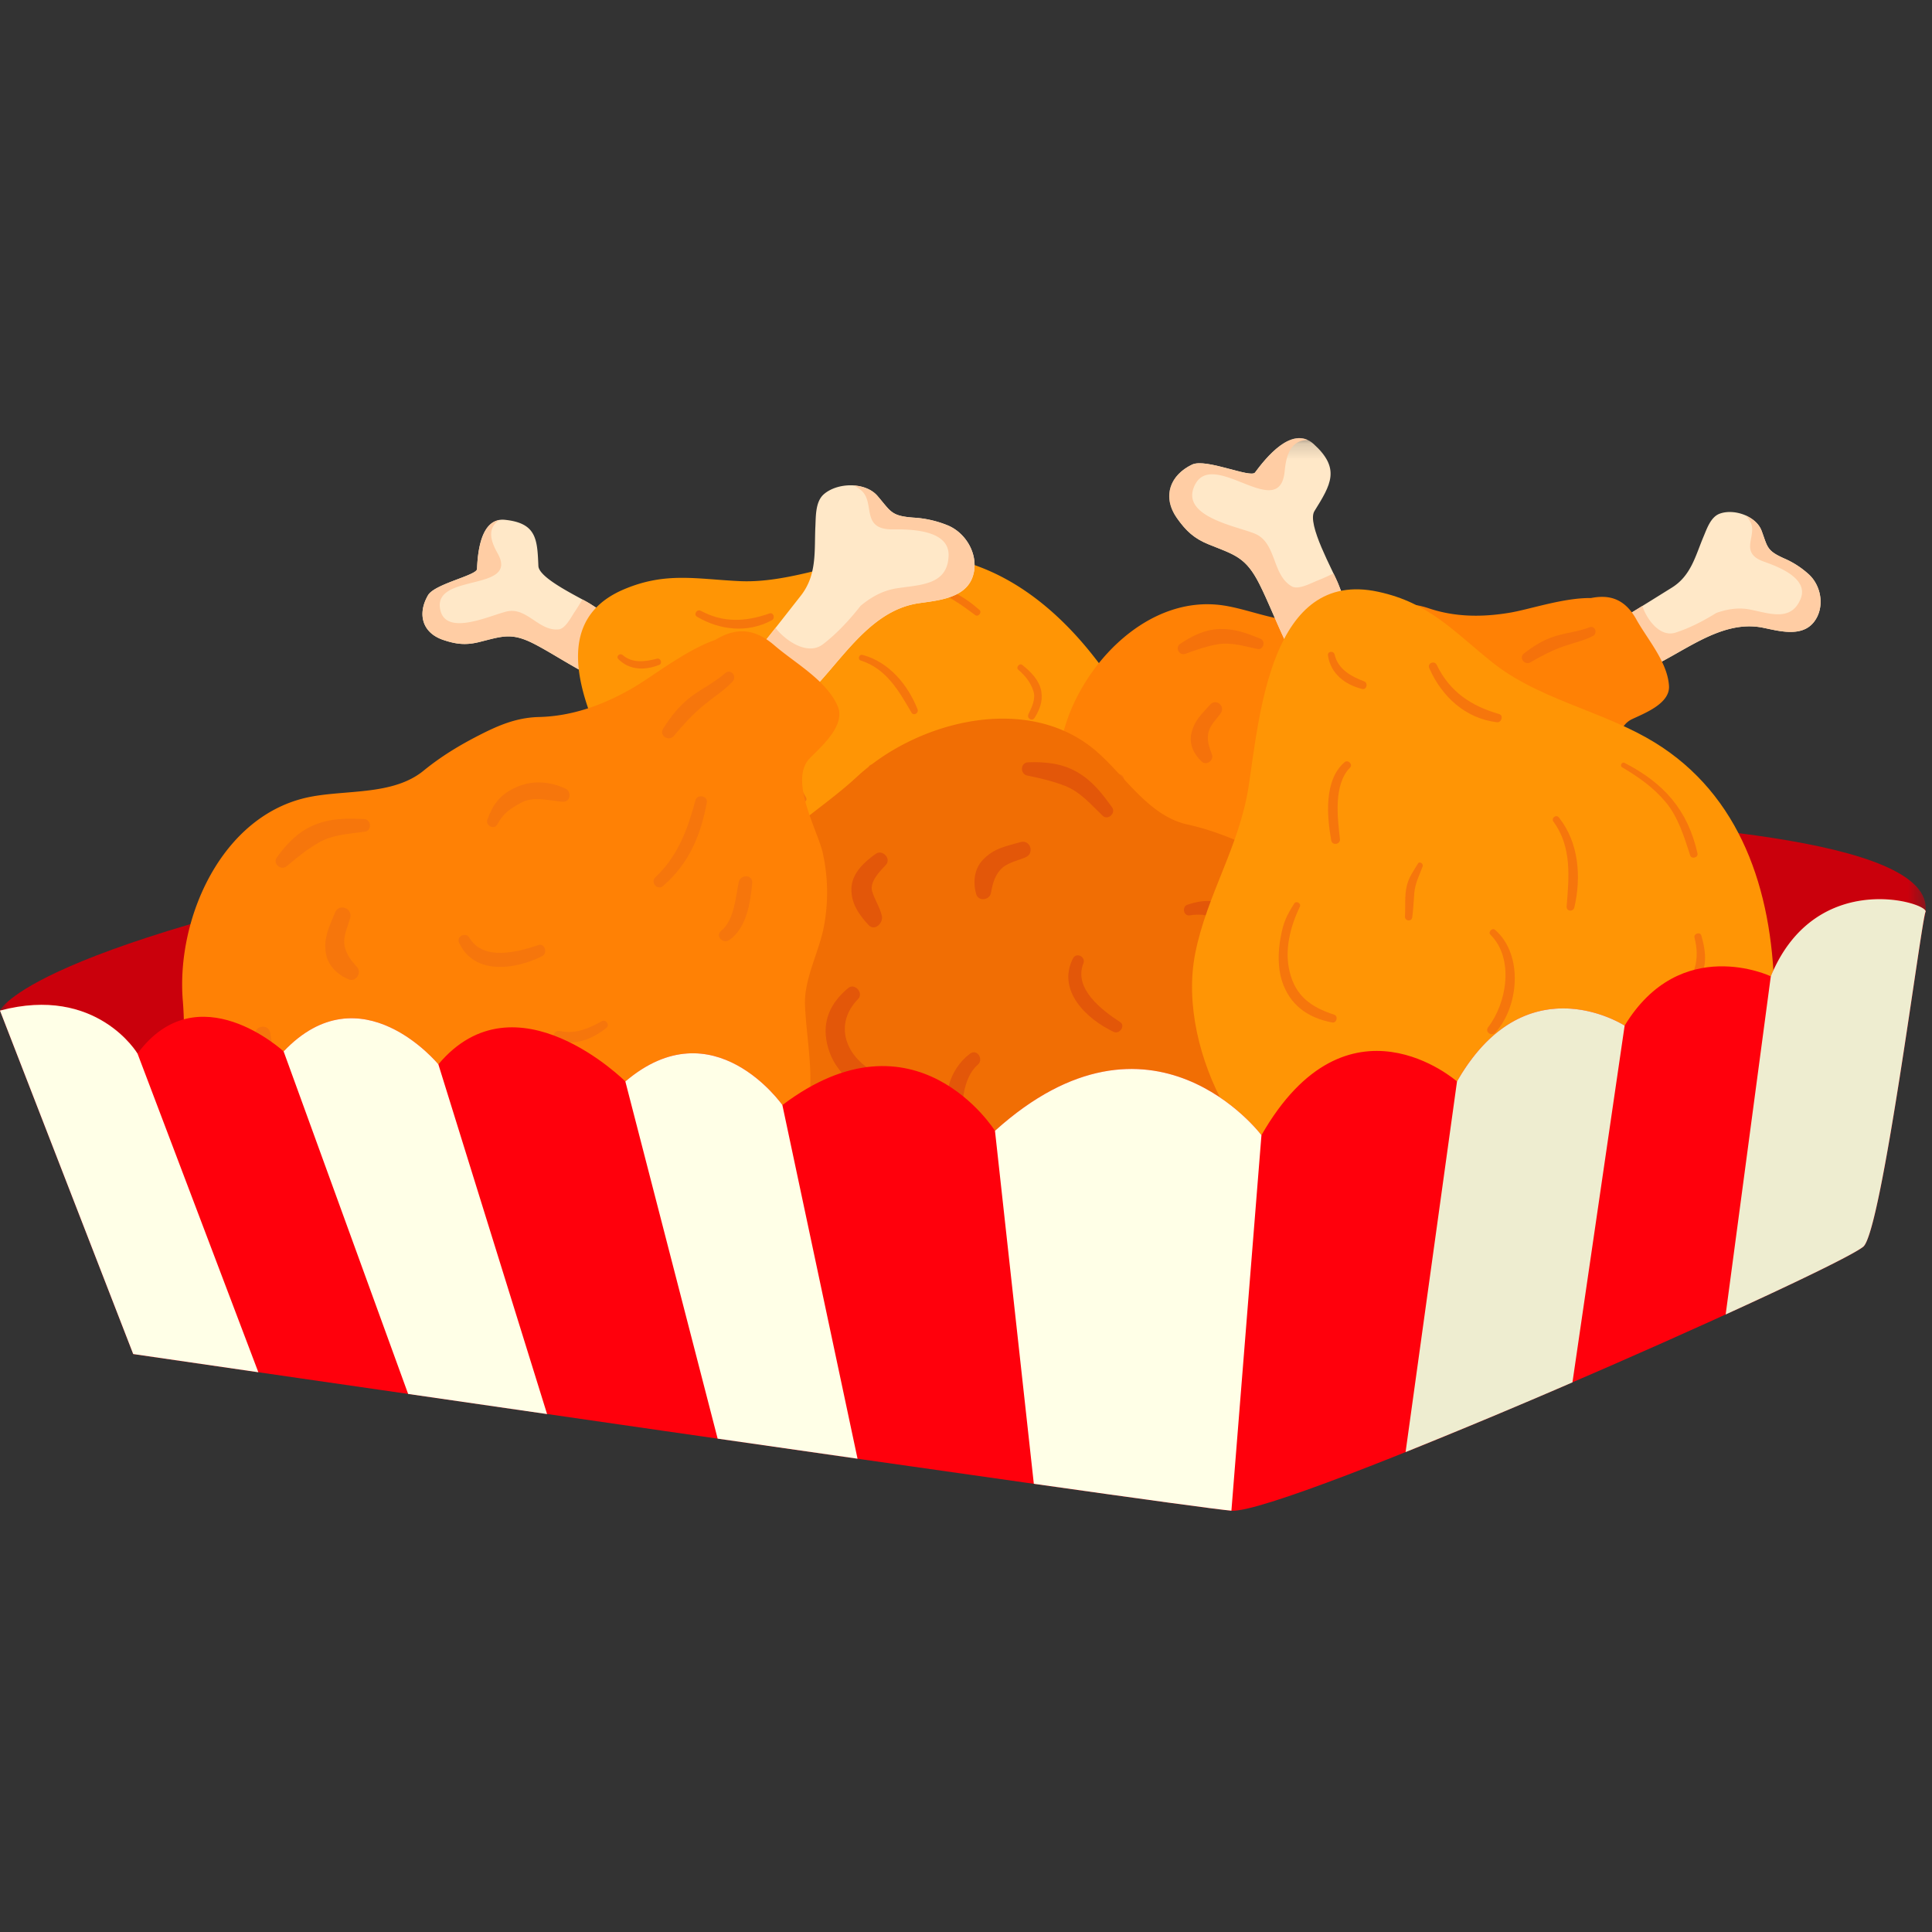 <svg width="120" height="120" viewBox="0 0 120 120" xmlns="http://www.w3.org/2000/svg" xmlns:xlink="http://www.w3.org/1999/xlink"><rect x="0" y="0" width="120" height="120" fill="#333333" stroke="none"/><defs><path id="a" d="M0 .613h119.611v30.528H0z"/><path d="M29.255 7.446c-.135.558-.396 1.116-.345 1.689-.44.912-.064 1.598.394 2.347.417.686.532 1.537.628 2.346.1.85-.01 1.719-.357 2.566-.39.95-1.843 2.517-2.937 1.862-.743-.446-1.002-1.75-1.313-2.518-.363-.896-.763-1.798-1.435-2.5a1.824 1.824 0 0 0-1.717-.564c-.372.066-.638.325-.874.602-.538.651-.586 1.364-1.293 1.98-2.267 1.971-4.823-2.813-5.98-3.884-.619-.573-1.482-1.045-2.433-1.01-1.43.06-2.627 1.333-3.992 1.309-1.274-.02-1.862-1.53-2.007-2.525-.11-.756-.03-1.56.013-2.338.062-1.188.32-2.919-.89-3.563-.517-.274-4.11-.323-3.47-1.308.888-.322 1.832-.298 2.785-.1.693.252 1.362.574 2.065.869 1.296.542 2.56.584 3.942.24 1.65-.408 2.52-1.98 4.245-2.285 3.188-.563 5.93-1.044 8.705.07 1.795.72 3.196 1.82 5.114 4.397" id="c"/><path d="M34.808 1.248c-.18.47-.555.91-1.193 1.298-1.176.71-2.557.704-3.883.81-1.921.146-3.09 1.157-3.32 3.115-.115 1.002-.133 1.757-.896 2.511-.579.57-1.532.625-2.288.673-1.154.076-2.273.225-3.35.654-2.027.801-2.61 2.797-2.48 4.798.093 1.435.732 2.856.09 4.247-.791 1.702-3.101 2.066-4.71 1.583-.479-.146-.9-.36-1.277-.63-1.013-.946-1.83-2.145-2.421-3.39-.878-1.85-1.766-5.657-4.31-5.704-1.417-.025-3.395.815-3.85-1.191-.375-1.654.744-3.63 1.652-4.914C3.651 3.582 5.2 2.411 6.847 1.56a5.833 5.833 0 0 1 1.56-.557c1.366-.074 2.64.349 4 .558 1.433.222 2.786.014 4.172-.366 1.503-.413 2.948-.916 4.528-.95 1.832-.044 3.652.816 5.447 1.112 1.062.173 2.205.085 3.338-.187.063-.01.125-.024.19-.036 1.158-.25 3.16-1.256 4.31-.724" id="e"/><path d="M40.408 17.312c-.469.364-1.123.572-2.006.561-1.627-.02-3.01-.887-4.403-1.61-2.026-1.053-3.837-.77-5.294 1.056-.743.93-1.235 1.678-2.473 1.96-.94.21-1.93-.328-2.72-.753-1.21-.644-2.422-1.192-3.78-1.44-2.534-.46-4.373 1.183-5.496 3.275-.803 1.496-1.053 3.324-2.57 4.32-1.856 1.22-4.41.14-5.723-1.35a5.052 5.052 0 0 1-.886-1.431c-.428-1.581-.497-3.301-.312-4.921.277-2.407 1.769-6.785-.758-8.423C2.582 7.643.067 7.251.869 4.951c.66-1.896 3.02-3.179 4.74-3.901C7.648.186 9.94-.02 12.13.154a7.127 7.127 0 0 1 1.916.416c1.416.78 2.433 2.002 3.664 3.06 1.303 1.116 2.793 1.756 4.423 2.24 1.77.526 3.536.925 5.144 1.874 1.87 1.103 3.158 3.102 4.776 4.521.956.841 2.165 1.464 3.47 1.9.073.027.142.056.214.08 1.319.477 3.957.715 4.783 1.969" id="g"/><path d="M34.817 1.096c-.004.596-.242 1.237-.798 1.925-1.02 1.27-2.555 1.822-3.983 2.471-2.08.946-2.973 2.542-2.431 4.813.276 1.155.563 2.006.022 3.156-.414.87-1.451 1.315-2.27 1.677-1.253.55-2.437 1.165-3.465 2.078-1.926 1.71-1.764 4.17-.804 6.344.683 1.554 1.971 2.875 1.82 4.685-.183 2.21-2.609 3.55-4.595 3.664a5.162 5.162 0 0 1-1.672-.181c-1.511-.64-2.908-1.646-4.071-2.788-1.73-1.703-4.26-5.574-7.107-4.599-1.587.545-3.448 2.278-4.766.231-1.087-1.687-.645-4.334-.159-6.13.58-2.137 1.828-4.067 3.315-5.682a6.953 6.953 0 0 1 1.51-1.25c1.487-.633 3.076-.68 4.67-.995 1.686-.336 3.106-1.112 4.494-2.097 1.508-1.068 2.91-2.21 4.648-2.893 2.021-.79 4.39-.57 6.509-.969C26.938 4.324 28.17 3.76 29.32 3c.067-.04.131-.075.197-.119 1.185-.744 3.003-2.674 4.5-2.547" id="i"/><path id="k" d="M1.108 1.165h12.116v15.878H1.108z"/><path d="M23.92 25.252c-.49.445-1.102.81-1.43 1.403-1.012.58-1.108 1.498-1.175 2.536-.062.949-.509 1.85-.951 2.698a5.978 5.978 0 0 1-2.021 2.238c-.99.655-3.376 1.186-3.967-.19-.4-.937.213-2.374.429-3.329.248-1.115.465-2.256.3-3.397-.105-.743-.497-1.355-1.233-1.71-.394-.188-.811-.121-1.205-.009-.937.263-1.45.922-2.514 1.038-3.412.367-2.656-5.997-3.038-7.82-.201-.976-.696-2.02-1.606-2.63-1.378-.913-3.33-.496-4.588-1.445C-.259 13.75.19 11.89.704 10.83c.392-.805.998-1.532 1.547-2.252.84-1.11 2.22-2.61 1.509-4.057C3.463 3.902.135 1.414 1.382.898c1.037.29 1.905.954 2.665 1.793.48.71.896 1.484 1.36 2.247.854 1.404 2.003 2.3 3.523 2.911 1.81.724 3.654-.208 5.465.666 3.347 1.617 6.227 3.018 8.086 5.982 1.201 1.915 1.79 3.93 1.889 7.727" id="m"/><path d="M73.388 7.527c.184 2.51-2.268 19.378-2.276 19.502-7.337-.77-60.47-8.612-63.534-8.96L.281 1.139c4.07.042 7.087 4.035 7.087 4.035 3.74-3.94 8.927-.408 8.927-.408C21.099.82 26.06 6.19 26.06 6.19c4.803-4.464 11.66 1.564 11.66 1.564 5.472-3.634 9.404.179 9.404.179 8.285-4.875 12.645 2.313 12.645 2.313" id="o"/></defs><g fill="none" fill-rule="evenodd"><g transform="translate(0 49.046)"><mask id="b" fill="#fff"><use xlink:href="#a"/></mask><path d="M2.8 15.992L0 13.724s1.6-4.127 29.896-9.597c28.302-5.463 58.334-3.063 65.142-2.53 6.808.533 25.18 1.209 24.558 5.997-.617 4.79-11.21 11.198-11.21 11.198s-36.309 14.266-46.05 12.132C52.59 28.788 13.481 25.192 2.8 15.992" fill="#CA000C" mask="url(#b)"/></g><path d="M39.256 39.11c-.878-.455-1.702-1.031-2.53-1.56-.639-.418-3.256-1.603-3.286-2.398-.07-1.654-.108-2.661-2.078-2.866-1.542-.155-1.693 2.151-1.734 3.06-.02.394-2.634.917-3.045 1.629-.655 1.131-.386 2.315.937 2.768.801.27 1.397.344 2.234.138 1.46-.362 2.017-.615 3.446.124 1.746.904 3.928 2.542 5.921 2.79.16.02.262-.08.29-.21a.629.629 0 0 0 .408-.489c.281-1.272.775-2.292-.563-2.986" fill="#FFE8C8"/><path d="M36.726 37.55a8.188 8.188 0 0 0-.553-.318c-.162.275-.326.55-.508.815-.181.274-.552.999-.957 1.044-1.232.136-1.98-1.394-3.22-1.114-1.007.227-3.77 1.57-4.139-.089-.525-2.336 4.93-1.088 3.559-3.521-.307-.546-.663-1.32-.118-1.886.066-.069.136-.119.2-.17-1.191.22-1.325 2.206-1.362 3.035-.02.394-2.634.918-3.045 1.629-.655 1.131-.387 2.315.937 2.768.8.27 1.397.344 2.234.138 1.46-.362 2.017-.615 3.446.123 1.747.905 3.928 2.543 5.921 2.79.16.02.262-.08.291-.209a.629.629 0 0 0 .407-.489c.281-1.272.774-2.292-.563-2.986-.878-.455-1.702-1.031-2.53-1.56" fill="#FFCDA4"/><path d="M68.086 40.97c-3.187-4.142-7.53-7.111-13.05-6.455-3.01.357-6.066 1.716-9.094 1.58-2.695-.127-4.617-.592-7.22.523-5.504 2.359-1.539 9.053.107 12.416 1.398 2.852 1.42 5.973 2.66 8.83 1.09 2.502 3.498 4.517 5.934 5.662 2.673 1.257 6.525 1.661 9.9.924a12.55 12.55 0 0 0 1.07-.152c1.394-.252 2.45-1.245 3.763-1.79 1.472-.616 2.821-1.324 4.223-2.087 2.003-1.088 3.296-3.628 3.68-5.744.28-1.574-.172-3.204.174-4.75.235-1.043.666-1.82.712-2.918.094-2.288-1.56-4.35-2.859-6.04" fill="#FF9505"/><path d="M40.804 40.912c-.74.196-1.529.296-2.136-.23-.167-.147-.425.084-.265.25.68.699 1.65.722 2.541.365.226-.092.087-.445-.14-.385m20.036-3.023c-1.758-1.569-3.63-1.968-5.987-1.608-.153.022-.138.28.018.268 1.035-.098 1.999-.119 3 .132 1.022.255 1.884.922 2.705 1.525.185.136.432-.166.263-.317m2.651 3.408c-.169-.13-.408.161-.244.3.438.38.756.77.94 1.326.158.486-.093.995-.306 1.433-.126.258.23.488.384.226.314-.518.51-1.015.417-1.617-.11-.704-.66-1.247-1.191-1.668m-9.91-.619c-.226-.063-.334.28-.112.35 1.584.503 2.369 1.894 3.143 3.229.138.232.472.036.378-.205-.6-1.518-1.76-2.928-3.408-3.374m.564 6.817c-.21-.02-.273.327-.067.358 1.796.278 2.789 2.429 2.69 4.046-.019.311.442.307.484.008.268-1.85-1.092-4.226-3.107-4.412m-11.774-2.501c-.39 1.414.841 2.873 1.761 3.776.214.21.548-.11.348-.331-.756-.846-1.936-2.128-1.703-3.385.041-.232-.345-.283-.406-.06M49.54 56.17c-1.248.392-2.282.42-3.295-.464-.902-.787-1.326-1.965-1.503-3.106-.029-.189-.35-.156-.343.037.03.79.081 1.136.418 1.888.303.667.763 1.369 1.361 1.814 1.078.805 2.27.793 3.502.224.227-.102.095-.466-.14-.393m9.887-.02c-.436.87-.847 1.719-1.556 2.413-1.126 1.094-2.845.79-4.062.198-.167-.084-.33.16-.164.252 1.022.562 2.354.975 3.529.483 1.42-.6 2.126-1.811 2.596-3.2.072-.2-.245-.349-.343-.146M47.791 38.103c-1.5.529-2.874.583-4.262-.165-.242-.132-.472.229-.235.37 1.412.83 3.128 1.037 4.649.215.225-.125.1-.509-.152-.42m16.231 11.061c-.135-.107-.334.067-.208.194 1.721 1.744 2.016 3.635 1.182 5.962-.07.184.213.306.312.132 1.276-2.222.57-4.775-1.286-6.288m-15.324-2.097c.03.473.001.845.177 1.3.193.499.566.919.846 1.368.126.21.463.033.348-.189-.198-.381-.43-.74-.641-1.111-.266-.459-.302-.905-.432-1.4-.043-.152-.311-.143-.298.032" fill="#F6760C"/><g transform="translate(37.576 35.73)"><mask id="d" fill="#fff"><use xlink:href="#c"/></mask><path d="M29.255 7.446c.24-.985-.603-1.582-1.152-2.318C26.185 2.55 24.784 1.45 22.989.73 20.215-.384 17.472.097 14.284.66c-1.725.305-2.594 1.877-4.245 2.285-1.382.344-2.646.302-3.942-.24-.703-.295-1.372-.617-2.065-.87-.953-.197-1.897-.221-2.785.1-.64.986 2.953 1.035 3.47 1.31 1.21.643.952 2.374.89 3.562-.042.777-.122 1.582-.013 2.338.145.995.733 2.505 2.007 2.525 1.365.024 2.561-1.25 3.992-1.309.951-.035 1.814.437 2.434 1.01 1.156 1.071 3.712 5.855 5.98 3.884.706-.616.754-1.329 1.292-1.98.236-.277.502-.536.874-.602.7-.124 1.28.103 1.717.563.672.703 1.072 1.605 1.435 2.501.311.768.57 2.072 1.313 2.518 1.094.655 2.546-.912 2.937-1.862a5.128 5.128 0 0 0 .357-2.566c-.096-.809-.21-1.66-.628-2.346-.458-.75-.835-1.435-.394-2.347-.05-.573.21-1.131.345-1.69" mask="url(#d)"/></g><path d="M112.314 35.644a5.516 5.516 0 0 0-1.505-.962c-1.089-.488-1.013-.698-1.393-1.717-.35-.932-1.745-1.39-2.62-1.053-.546.213-.781.934-.981 1.405-.508 1.201-.776 2.44-1.98 3.186-1.96 1.22-3.967 2.486-5.985 3.581-.151.085-.151.264-.071.394-.053.245-.03.504-.048.78-.026.434.032.91.324 1.257.149.173.416.299.65.254 1.069.237 2.44-.759 3.379-1.139 2.352-.953 4.72-3.181 7.405-2.644.967.194 2.387.614 3.153-.323.718-.88.515-2.276-.328-3.02" fill="#FFE8C8"/><path d="M112.314 35.644a5.516 5.516 0 0 0-1.505-.962c-1.089-.488-1.013-.698-1.393-1.717-.159-.424-.537-.742-.978-.937.092.102.18.217.253.337.538.87-.768 1.942.881 2.524.84.297 2.785 1.02 2.27 2.3-.582 1.441-1.936.909-3.147.67-.735-.143-1.427-.022-2.095.213-.82.511-1.7.958-2.535 1.222-1.06.33-1.877-1.039-2.051-1.658-1.234.758-2.91 1.769-4.164 2.448-.151.085-.151.264-.071.394-.053.245-.03.504-.048.78-.026.434.032.91.324 1.257.149.173.416.299.65.254 1.069.237 2.44-.759 3.379-1.139 2.352-.953 4.72-3.181 7.405-2.644.967.194 2.387.614 3.153-.323.718-.88.515-2.276-.328-3.02" fill="#FFCDA4"/><path d="M103.664 42.604c-.09-1.487-1.335-2.885-2.025-4.126-.747-1.348-1.738-1.545-2.818-1.333-1.706-.022-3.805.703-5.039.91-1.71.287-3.402.28-5.04-.272-1.115-.378-2.151-.316-3.292-.174-1.167.146-2.246.362-3.355.749-1.951.685-4.155-.46-6.111-.753-4.651-.697-8.766 3.61-9.908 7.78-1.063 3.892-3.606 7.103-.203 10.523 1.505 1.51.866 3.879 2.336 5.424 1.436 1.51 3.784 1.626 5.632 2.372 2.475.994 4.443 3.181 7.29 2.985 1.541-.103 3.004-.706 4.547-.766 1.683-.064 3.198.864 4.9.499 2.558-.55 3.914-3.269 4.848-5.448.575-1.339.81-2.853 1.255-4.232.43-1.325 1.694-2.39 2.387-3.598a9.568 9.568 0 0 0 1.22-3.573c.157-1.221-.378-4.209 1.077-4.901.779-.37 2.369-.969 2.299-2.066" fill="#FF8105"/><path d="M75.274 46.85c-.162-.414-.301-.813-.236-1.26.08-.523.496-.88.781-1.29.313-.444-.288-.942-.655-.534-.533.597-1.002 1.003-1.174 1.826-.135.656.184 1.283.653 1.713.303.28.771-.095.63-.455m13.478-5.077c-.682-.663-1.527-1.027-2.49-.932-.847.087-1.364.43-1.907 1.078-.209.247.14.635.389.419.533-.463.943-.559 1.614-.654.685-.098 1.432.422 2.02.698.388.18.652-.337.374-.609m-4.143 7.245c-1.148-.026-3.007-.202-3.262-1.59-.069-.382-.637-.327-.6.067.168 1.876 2.295 2.317 3.853 2.135.339-.037.37-.605.01-.612m1.759 4.892c-.766.124-1.557.169-2.237-.267-.285-.181-.63.22-.34.413.862.587 1.716.572 2.682.27.231-.076.137-.457-.105-.417m9.245-4.391c-.426.702-.903 1.79-1.734 2.08-.4.137-.158.7.232.595 1.07-.278 1.717-1.466 2.154-2.388.203-.425-.42-.665-.652-.287m-24.564 1.369c-.332-.332-.755-.514-1.108-.819-.396-.345-.22-1.105-.129-1.552.09-.443-.59-.63-.76-.219-.288.698-.524 1.528-.111 2.228.388.658 1.058.943 1.764 1.139.464.126.613-.509.344-.777m4.361 7.109c-1.808.317-3.54-.78-3.11-2.749.094-.427-.608-.635-.746-.214-.374 1.134-.258 2.19.61 3.07.926.939 2.226 1.244 3.473.823.518-.177.317-1.023-.226-.93m7.821.323c-.926.103-1.794.143-2.593-.419-.805-.563-1.486-2.088-1.182-3.029.137-.426-.487-.72-.65-.285-1.01 2.616 2.003 5.647 4.59 4.402.347-.164.246-.715-.165-.67m6.409 4.072c-.698.613-1.442 1.136-2.41.823-.71-.228-1.546-1-1.797-1.696-.096-.265-.543-.164-.49.124.19 1.041 1.037 1.867 1.945 2.348 1.231.655 2.493-.071 3.322-.992.317-.353-.216-.922-.57-.607m5.325-17.701c-.897 1.284-1.889 2.456-3.363 3.08-.36.158-.147.715.225.572 1.669-.64 2.766-1.82 3.655-3.333.177-.3-.32-.6-.517-.32m3.752-5.723c-.668.262-1.41.333-2.096.54-.733.221-1.355.613-1.955 1.072-.356.275.026.771.4.556.646-.38 1.329-.734 2.037-.983.6-.212 1.25-.349 1.824-.64.33-.168.149-.688-.21-.545m-20.431.709c-.863-.352-1.606-.637-2.548-.604-.909.032-1.709.427-2.446.93-.334.227-.034.742.33.61.64-.236 1.295-.463 1.962-.586.868-.159 1.677.111 2.517.285.374.08.53-.491.185-.635" fill="#F5720B"/><g transform="translate(65.455 38.152)"><mask id="f" fill="#fff"><use xlink:href="#e"/></mask><path d="M34.808 1.248c.02-.351-.073-.678-.416-.839-1.15-.532-3.152.473-4.31.724l-.19.036c-1.133.272-2.276.36-3.338.187C24.759 1.06 22.939.2 21.107.243c-1.58.035-3.025.538-4.528.95-1.386.38-2.739.589-4.173.367-1.36-.21-2.633-.632-3.999-.558a5.833 5.833 0 0 0-1.56.557C5.2 2.411 3.651 3.582 2.572 5.11 1.664 6.392.545 8.368.92 10.021c.455 2.006 2.433 1.166 3.85 1.191 2.544.047 3.432 3.853 4.31 5.704.59 1.245 1.408 2.444 2.42 3.39.379.27.8.484 1.278.63 1.609.483 3.919.119 4.71-1.583.642-1.391.003-2.812-.09-4.247-.13-2 .453-3.997 2.48-4.798 1.077-.429 2.196-.578 3.35-.654.756-.048 1.709-.103 2.288-.673.763-.754.781-1.51.896-2.51.23-1.96 1.399-2.97 3.32-3.116 1.326-.106 2.707-.1 3.883-.81.638-.388 1.013-.828 1.193-1.298" mask="url(#f)"/></g><path d="M105.784 67.361a6.603 6.603 0 0 0-.907-1.909c-.79-1.17-.582-1.331-.33-2.596.236-1.155-.877-2.483-1.97-2.693-.68-.13-1.37.448-1.866.797-1.264.893-2.308 1.967-3.985 1.963-2.734-.002-5.542.023-8.256-.139-.207-.013-.319.167-.319.349-.207.213-.347.491-.536.753-.302.421-.535.937-.46 1.466.037.27.228.561.494.664.925.905 2.924.764 4.103.965 2.961.512 6.74-.246 9.1 1.97.85.8 2.01 2.11 3.37 1.645 1.276-.432 1.942-1.96 1.562-3.235" fill="#FFE8C8"/><path d="M105.784 67.361a6.603 6.603 0 0 0-.907-1.909c-.79-1.17-.582-1.331-.33-2.596.107-.525-.072-1.079-.391-1.555.03.164.041.334.041.498-.002 1.214-1.989 1.473-.693 3.09.66.821 2.157 2.766.84 3.725-1.491 1.087-2.52-.295-3.586-1.29-.648-.603-1.422-.914-2.236-1.093-1.146 0-2.306-.105-3.315-.359-1.27-.328-1.235-2.216-1.02-2.949-1.718-.008-4.034-.04-5.717-.139-.207-.013-.319.167-.319.349-.207.213-.347.491-.536.753-.302.421-.535.937-.46 1.466.037.27.228.561.494.664.925.905 2.924.764 4.103.965 2.961.512 6.74-.246 9.1 1.97.85.8 2.01 2.11 3.37 1.645 1.276-.432 1.942-1.96 1.562-3.235" fill="#FFCDA4"/><path d="M92.73 68.949c.84-1.552.469-3.736.557-5.415.089-1.82-.782-2.634-1.999-3.096-1.704-1.091-4.269-1.676-5.635-2.236-1.897-.779-3.594-1.845-4.89-3.422-.888-1.077-1.962-1.665-3.2-2.235-1.262-.58-2.483-1.041-3.843-1.343-2.387-.536-3.885-3.057-5.664-4.575-4.239-3.608-11.072-1.855-14.832 1.623-3.505 3.247-8.076 4.886-6.795 10.448.564 2.459-1.56 4.434-1.052 6.907.496 2.412 2.783 4 4.172 5.902 1.86 2.545 2.47 5.974 5.452 7.556 1.615.857 3.46 1.17 5.05 2.075 1.73.981 2.669 2.864 4.612 3.56 2.916 1.047 5.978-.837 8.284-2.444 1.414-.987 2.597-2.358 3.909-3.466 1.264-1.062 3.2-1.343 4.656-2.122a11.39 11.39 0 0 0 3.465-2.832c.924-1.128 2.256-4.462 4.15-4.249 1.014.117 2.985.508 3.604-.636" fill="#F16E04"/><path d="M61.547 55.469c.097-.512.206-1.001.554-1.41.407-.478 1.044-.574 1.592-.808.591-.25.301-1.13-.323-.943-.91.263-1.636.376-2.322 1.098-.548.574-.62 1.402-.417 2.128.13.47.833.385.916-.065m16.72 3.326c-.273-1.098-.89-1.989-1.915-2.492-.907-.445-1.644-.425-2.594-.112-.362.118-.254.727.136.664.82-.131 1.29.029 2.026.35.753.329 1.174 1.32 1.594 1.968.276.421.863.068.753-.378m-8.695 4.687c-1.14-.743-2.901-2.084-2.282-3.637.165-.425-.438-.725-.65-.308-1.008 1.994.856 3.766 2.533 4.554.365.172.753-.38.399-.609m-1.299 6.015c-.852-.356-1.671-.802-2.08-1.67-.173-.359-.768-.171-.602.207.495 1.13 1.366 1.644 2.526 1.943.279.071.42-.367.156-.48m12.038 1.367c-.869.437-2.029 1.232-3.04 1.003-.492-.11-.598.603-.144.745 1.25.389 2.641-.402 3.66-1.053.467-.302-.008-.931-.476-.695m-25.537-13.98c-.127-.539-.438-.984-.6-1.513-.183-.595.472-1.247.841-1.64.37-.388-.195-1.002-.626-.694-.724.52-1.483 1.205-1.506 2.165-.022.906.472 1.614 1.06 2.248.386.423.933-.126.831-.566m-.074 9.873c-2.014-.815-3.068-2.997-1.4-4.709.36-.37-.213-1.018-.614-.68-1.09.905-1.634 2.037-1.314 3.463.343 1.525 1.458 2.644 2.977 2.997.63.152.96-.829.352-1.07m7.656 5.208c-.995-.477-1.891-.977-2.344-2.043-.456-1.064-.183-3.023.71-3.78.406-.34-.033-1.027-.473-.696-2.656 2-1.525 6.929 1.851 7.297.453.05.7-.565.256-.778m3.888 8.096c-1.082.18-2.16.24-2.938-.679-.568-.674-.927-1.97-.742-2.825.072-.328-.44-.506-.566-.184-.464 1.163-.13 2.525.48 3.572.828 1.43 2.55 1.489 3.96 1.079.537-.153.365-1.055-.194-.963m16.442-14.455c-1.705.731-3.434 1.285-5.309.992-.462-.07-.599.624-.136.713 2.08.401 3.924-.101 5.765-1.062.365-.19.056-.803-.32-.643m7.356-3.408c-.833-.154-1.628-.545-2.448-.767-.87-.234-1.741-.228-2.631-.144-.529.051-.457.792.053.807.885.025 1.794.095 2.658.285.743.165 1.48.434 2.238.498.438.037.577-.598.13-.68M69.07 50.143c-.642-.89-1.215-1.64-2.18-2.196-.934-.537-1.986-.639-3.04-.598-.477.022-.502.724-.05.82.788.162 1.59.345 2.339.639.97.38 1.616 1.158 2.35 1.86.324.31.843-.163.582-.525" fill="#E35709"/><g transform="translate(50.91 45.415)"><mask id="h" fill="#fff"><use xlink:href="#g"/></mask><path d="M40.408 17.312c.244-.336.358-.724.11-1.098-.825-1.254-3.463-1.492-4.782-1.969-.072-.024-.14-.053-.214-.08-1.305-.436-2.514-1.059-3.47-1.9-1.618-1.419-2.907-3.418-4.776-4.521-1.608-.95-3.374-1.348-5.144-1.874-1.63-.484-3.12-1.124-4.423-2.24-1.231-1.058-2.248-2.28-3.664-3.06A7.127 7.127 0 0 0 12.13.154c-2.192-.175-4.483.032-6.52.896-1.722.722-4.08 2.005-4.74 3.9-.802 2.3 1.712 2.692 3.117 3.605 2.527 1.638 1.035 6.016.758 8.423-.185 1.62-.116 3.34.312 4.92.21.507.493.987.886 1.431 1.313 1.492 3.867 2.57 5.722 1.351 1.518-.996 1.768-2.824 2.571-4.32 1.123-2.092 2.962-3.734 5.496-3.276 1.358.249 2.57.797 3.78 1.44.79.426 1.78.964 2.72.754 1.238-.282 1.73-1.03 2.473-1.96 1.457-1.825 3.268-2.109 5.294-1.056 1.393.723 2.776 1.59 4.403 1.61.883.011 1.537-.197 2.006-.561" mask="url(#h)"/></g><path d="M58.819 32.613a6.596 6.596 0 0 0-2.064-.461c-1.41-.102-1.408-.366-2.249-1.345-.767-.895-2.502-.84-3.338-.107-.521.455-.492 1.354-.521 1.956-.077 1.544.123 3.028-.908 4.346-1.689 2.148-3.4 4.37-5.201 6.403-.137.158-.062.358.08.468.04.296.172.575.263.889.146.492.408.997.872 1.26.235.137.583.168.828.024 1.281-.17 2.404-1.83 3.29-2.633 2.229-2.014 3.96-5.45 7.164-5.941 1.153-.174 2.899-.282 3.374-1.636.443-1.268-.353-2.738-1.59-3.223" fill="#FFE8C8"/><path d="M58.819 32.613a6.596 6.596 0 0 0-2.064-.461c-1.41-.102-1.408-.366-2.249-1.345-.345-.406-.894-.606-1.47-.647.151.075.29.167.423.271.951.751-.068 2.474 2.003 2.45 1.057-.01 3.512.01 3.457 1.638-.061 1.842-1.786 1.797-3.225 2.023-.876.138-1.598.552-2.24 1.086-.708.902-1.506 1.75-2.33 2.382-1.04.8-2.505-.392-2.95-1.012-1.064 1.343-2.52 3.147-3.636 4.407-.137.158-.062.358.08.468.04.296.172.575.263.889.146.492.408.997.872 1.26.235.137.583.168.828.024 1.281-.17 2.404-1.83 3.29-2.633 2.229-2.014 3.96-5.45 7.164-5.941 1.153-.174 2.899-.282 3.374-1.636.443-1.268-.353-2.738-1.59-3.223" fill="#FFCDA4"/><path d="M52.027 43.855c-.707-1.616-2.656-2.67-3.931-3.773-1.377-1.192-2.555-1.012-3.67-.338-1.908.67-3.95 2.326-5.237 3.053-1.783 1.01-3.669 1.688-5.713 1.738-1.394.034-2.522.519-3.733 1.14-1.238.635-2.35 1.31-3.43 2.19-1.891 1.551-4.803 1.175-7.1 1.64-5.453 1.107-8.282 7.563-7.858 12.66.397 4.76-1.125 9.363 4.05 11.786 2.285 1.072 2.533 3.961 4.799 5.084 2.204 1.098 4.866.279 7.221.358 3.157.106 6.236 1.74 9.32.37 1.668-.744 3.054-2.001 4.743-2.693 1.843-.756 3.908-.337 5.656-1.431 2.62-1.649 3.022-5.219 3.176-8.025.092-1.716-.256-3.495-.321-5.208-.06-1.65.915-3.343 1.195-4.969a11.325 11.325 0 0 0-.093-4.47c-.323-1.42-2.131-4.523-.792-5.882.714-.729 2.239-2.04 1.718-3.23" fill="#FF8105"/><path d="M22.177 60.072c-.347-.393-.667-.782-.77-1.304-.126-.615.192-1.178.343-1.75.166-.619-.704-.932-.944-.328-.35.877-.71 1.518-.568 2.503.117.785.727 1.35 1.424 1.64.45.187.817-.417.515-.761m12.928-11.1c-1.033-.462-2.116-.526-3.144-.03-.91.437-1.349 1.028-1.69 1.971-.128.357.415.65.608.304.401-.729.817-.997 1.527-1.379.72-.387 1.765-.107 2.531-.038.504.04.588-.64.168-.828M33.44 58.7c-1.288.441-3.43.996-4.276-.445-.233-.396-.842-.101-.64.32.95 2.018 3.495 1.644 5.151.813.36-.18.166-.824-.235-.689m3.942 4.731c-.802.448-1.662.818-2.598.61-.39-.088-.61.496-.207.599 1.196.304 2.137-.062 3.086-.79.23-.179-.03-.56-.281-.42m8.498-8.625c-.193.953-.28 2.356-1.085 3.01-.387.318.109.845.502.574 1.076-.745 1.314-2.327 1.424-3.53.052-.555-.738-.57-.841-.054M19.116 66.27c-.504-.232-1.044-.261-1.561-.458-.58-.225-.695-1.14-.777-1.676-.077-.53-.908-.465-.929.064-.039.89.033 1.91.775 2.523.702.577 1.563.622 2.425.55.574-.048.475-.812.067-1.003m7.739 6.141c-1.884 1.085-4.252.567-4.576-1.797-.069-.511-.932-.46-.915.06.045 1.417.6 2.544 1.924 3.172 1.413.667 2.984.48 4.198-.497.506-.399-.063-1.262-.631-.938m8.828-2.808c-.99.491-1.936.884-3.054.583-1.123-.299-2.5-1.717-2.545-2.886-.018-.533-.83-.608-.84-.057-.059 3.32 4.524 5.47 6.895 3.039.316-.325-.017-.897-.456-.68m8.78 1.933c-.526.964-1.145 1.85-2.347 1.891-.882.032-2.125-.487-2.685-1.156-.214-.258-.67.035-.493.33.629 1.083 1.91 1.66 3.113 1.827 1.636.23 2.744-1.087 3.293-2.451.206-.516-.609-.936-.881-.44M43.2 49.695c-.478 1.792-1.103 3.495-2.489 4.787-.342.32.123.853.478.545 1.599-1.386 2.338-3.142 2.714-5.19.076-.403-.598-.533-.702-.142m1.846-7.885c-.635.562-1.435.944-2.111 1.451-.725.543-1.256 1.23-1.738 1.98-.286.451.342.848.67.455.564-.68 1.178-1.35 1.865-1.914.585-.48 1.25-.893 1.769-1.45.3-.322-.115-.825-.455-.522m-22.433 9.062c-1.1-.044-2.045-.058-3.075.36-.998.405-1.73 1.17-2.345 2.025-.28.39.26.84.615.542.614-.518 1.25-1.036 1.947-1.441.9-.53 1.91-.558 2.912-.704.449-.065.39-.762-.054-.782" fill="#F6760C"/><g transform="translate(12.121 40.573)"><mask id="j" fill="#fff"><use xlink:href="#i"/></mask><path d="M34.817 1.096c-.116-.398-.355-.726-.799-.762-1.497-.127-3.315 1.803-4.5 2.547-.066.044-.13.08-.197.119-1.15.759-2.383 1.324-3.637 1.556-2.12.399-4.488.18-6.51.969-1.738.684-3.139 1.825-4.647 2.893-1.388.985-2.808 1.761-4.493 2.097-1.595.314-3.184.362-4.67.996a6.953 6.953 0 0 0-1.51 1.25c-1.488 1.614-2.735 3.544-3.316 5.68-.486 1.797-.928 4.444.159 6.131 1.318 2.047 3.18.314 4.766-.23 2.846-.976 5.377 2.895 7.107 4.598 1.163 1.142 2.56 2.149 4.071 2.788a5.162 5.162 0 0 0 1.672.181c1.986-.113 4.412-1.455 4.595-3.664.151-1.81-1.137-3.131-1.82-4.685-.96-2.174-1.122-4.633.804-6.344 1.028-.913 2.212-1.528 3.466-2.078.818-.362 1.855-.808 2.269-1.677.541-1.15.254-2-.022-3.156-.542-2.27.351-3.867 2.431-4.813 1.428-.649 2.963-1.2 3.983-2.47.556-.69.794-1.33.798-1.926" mask="url(#j)"/></g><g transform="translate(71.515 26.046)"><mask id="l" fill="#fff"><use xlink:href="#k"/></mask><path d="M12.96 13.48c-.522-1.034-.917-2.149-1.339-3.226-.325-.838-1.99-3.763-1.494-4.554 1.02-1.644 1.646-2.645-.06-4.178-1.337-1.2-2.994.926-3.63 1.78-.273.366-3.062-.902-3.91-.49-1.355.648-1.883 1.977-.945 3.314.568.806 1.077 1.278 1.996 1.648 1.6.646 2.286.779 3.134 2.461 1.039 2.063 2.004 5.133 3.697 6.723.142.13.3.098.413-.003.225.06.478.017.703-.2 1.095-1.037 2.226-1.69 1.434-3.275" fill="#FFE8C8" mask="url(#l)"/></g><path d="M83.137 36.3a11.172 11.172 0 0 0-.312-.682c-.33.158-.661.312-1.008.447-.35.137-1.169.59-1.58.357-1.236-.704-.932-2.69-2.276-3.267-1.09-.461-4.55-1.037-3.808-2.893 1.048-2.618 5.322 2.294 5.64-.993.072-.737.248-1.727 1.132-1.906.104-.02.201-.022.3-.03-1.264-.594-2.692 1.237-3.272 2.015-.274.367-3.063-.902-3.912-.49-1.354.649-1.882 1.978-.943 3.314.567.806 1.075 1.278 1.994 1.649 1.601.645 2.286.778 3.135 2.46 1.04 2.064 2.005 5.133 3.698 6.723.14.13.3.098.413-.003.223.061.477.017.703-.2 1.094-1.037 2.226-1.69 1.434-3.275-.521-1.033-.916-2.149-1.338-3.226" fill="#FFCDA4"/><path d="M110.182 60.909c-.257-6.176-2.36-11.998-7.952-15.112-3.042-1.699-6.79-2.46-9.528-4.646-2.438-1.953-3.928-3.706-7.088-4.393-6.691-1.457-7.387 7.716-8.06 12.088-.568 3.711-2.598 6.746-3.313 10.352-.632 3.166.295 6.752 1.82 9.51 1.672 3.033 4.998 6.044 8.639 7.622.354.203.719.397 1.1.578 1.47.704 3.107.46 4.692.821 1.779.404 3.504.636 5.313.849 2.588.307 5.463-1.274 7.21-3.064 1.3-1.332 1.952-3.218 3.29-4.478.903-.852 1.818-1.31 2.582-2.341 1.59-2.151 1.4-5.27 1.295-7.786" fill="#FF9505"/><path d="M84.737 42.324c-.823-.314-1.624-.748-1.843-1.671-.06-.256-.455-.206-.411.063.17 1.135 1.064 1.818 2.13 2.077.273.066.376-.37.124-.469m20.698 10.678c-.611-2.71-2.097-4.367-4.536-5.621-.159-.082-.306.184-.153.272 1.024.607 1.938 1.245 2.712 2.166.784.938 1.152 2.173 1.524 3.314.083.253.513.132.453-.131m.237 5.103c-.07-.241-.483-.126-.426.12.165.663.201 1.262.01 1.923-.169.578-.741.9-1.227 1.182-.289.163-.107.626.21.48.633-.289 1.145-.638 1.45-1.283.362-.758.207-1.656-.017-2.422m-8.847-7.331c-.173-.214-.497.04-.337.263 1.15 1.562.966 3.444.819 5.26-.028.32.413.358.48.06.438-1.875.28-4.03-.962-5.583m-3.958 6.983c-.177-.16-.467.129-.29.3 1.489 1.49 1.01 4.245-.144 5.743-.229.29.206.598.444.338 1.465-1.609 1.754-4.834-.01-6.38m-9.35-10.419c-1.292 1.108-1.1 3.354-.834 4.852.058.348.583.269.542-.084-.15-1.332-.409-3.378.631-4.434.193-.198-.136-.508-.34-.334m-.644 15.687c-1.424-.467-2.405-1.14-2.774-2.686-.327-1.374.054-2.801.638-4.027.098-.205-.224-.388-.347-.197-.492.786-.669 1.152-.847 2.11-.159.856-.187 1.845.078 2.683.478 1.51 1.6 2.31 3.126 2.598.277.052.391-.393.126-.48m9.248 6.691c-.978.55-1.921 1.094-3.041 1.281-1.767.296-3.177-1.164-3.919-2.565-.104-.194-.417-.069-.317.137.585 1.237 1.553 2.538 2.974 2.858 1.718.385 3.175-.308 4.53-1.33.2-.15-.003-.506-.227-.38m.988-25.369c-1.746-.506-3.066-1.387-3.87-3.054-.143-.293-.597-.1-.464.2.773 1.763 2.235 3.128 4.205 3.364.286.032.425-.425.13-.51m7.888 21.727c-.051-.192-.347-.16-.315.05.458 2.854-.51 4.89-2.815 6.57-.187.136-.001.446.206.345 2.651-1.284 3.668-4.235 2.924-6.965M88.068 53.643c-.281.477-.556.819-.69 1.38-.147.61-.075 1.276-.113 1.899-.016.291.414.345.452.053.069-.501.085-1.007.128-1.512.055-.626.315-1.082.517-1.649.065-.174-.196-.346-.294-.17" fill="#F6760C"/><g transform="translate(83.636 36.941)"><mask id="n" fill="#fff"><use xlink:href="#m"/></mask><path d="M23.92 25.252c.875-.792.478-1.943.45-3.028-.098-3.796-.688-5.812-1.889-7.727-1.86-2.964-4.74-4.365-8.086-5.982-1.81-.874-3.654.058-5.465-.666-1.52-.611-2.67-1.507-3.523-2.911-.464-.763-.88-1.536-1.36-2.247-.76-.839-1.628-1.503-2.665-1.793C.135 1.414 3.463 3.902 3.76 4.52c.71 1.448-.67 2.948-1.51 4.057-.548.72-1.154 1.447-1.546 2.252-.515 1.06-.962 2.921.217 3.806 1.257.95 3.21.532 4.588 1.446.91.609 1.405 1.653 1.606 2.629.382 1.823-.374 8.187 3.038 7.82 1.064-.116 1.577-.775 2.514-1.038.394-.112.81-.179 1.205.009.736.355 1.128.967 1.232 1.71.166 1.14-.05 2.282-.3 3.397-.215.955-.828 2.392-.428 3.33.591 1.375 2.978.844 3.967.19a5.978 5.978 0 0 0 2.02-2.24c.443-.848.89-1.748.952-2.697.067-1.038.163-1.957 1.176-2.536.327-.594.94-.958 1.429-1.403" mask="url(#n)"/></g><path d="M0 62.77l8.274 21.333s65.006 9.464 68.212 9.729c3.203.268 37.245-14.788 39.243-16.394 1.156-.935 3.603-20.266 3.867-20.797.27-.534-6.807-2.799-9.608 3.998 0 0-5.606-2.664-9.079 3.065 0 0-6.138-3.998-10.412 3.468 0 0-6.805-5.998-12.145 3.334 0 0-6.806-9.067-16.553-.269 0 0-4.916-7.863-13.204-1.599 0 0-4.28-6.131-9.752-1.466 0 0-6.81-6.797-11.615-1.064 0 0-4.805-5.867-9.61-.802 0 0-5.338-4.93-9.077.133 0 0-2.534-4.27-8.54-2.668" fill="#FF000C"/><path d="M48.595 68.638s-4.281-6.13-9.753-1.466l5.732 22.184c2.945.426 5.872.846 8.689 1.246l-4.668-21.964zm-21.367-2.53s-4.805-5.867-9.611-.803L25.35 86.58c2.714.394 5.625.816 8.63 1.25l-6.752-21.721zM8.54 65.439S6.008 61.169 0 62.77l8.274 21.332s3.014.436 7.772 1.13L8.541 65.438zm53.26 4.798l2.413 21.924c6.68.947 11.462 1.604 12.272 1.67l1.866-23.325s-6.805-9.067-16.552-.269" fill="#FFFFE7"/><path d="M109.988 60.64l-2.803 20.998v.005c4.563-2.08 7.952-3.73 8.543-4.205 1.156-.936 3.604-20.265 3.869-20.798.268-.533-6.808-2.798-9.609 4m-9.078 3.065s-6.139-4-10.413 3.467l-3.194 23.017v.002a435.11 435.11 0 0 0 10.366-4.33v-.006l3.24-22.15z" fill="#EEEDD0"/><g transform="translate(2.424 63.573)"><mask id="p" fill="#fff"><use xlink:href="#o"/></mask><path d="M73.388 7.527c-4.217-3.647-8.544-.845-13.618 2.72 0 0-4.36-7.188-12.645-2.313 0 0-3.932-3.813-9.404-.18 0 0-6.857-6.027-11.66-1.563 0 0-4.962-5.371-9.766-1.426 0 0-5.187-3.533-8.927.408 0 0-3.018-3.993-7.087-4.035L7.578 18.07c3.063.347 56.197 8.189 63.534 8.959.008-.124 2.46-16.991 2.276-19.502" mask="url(#p)"/></g></g></svg>